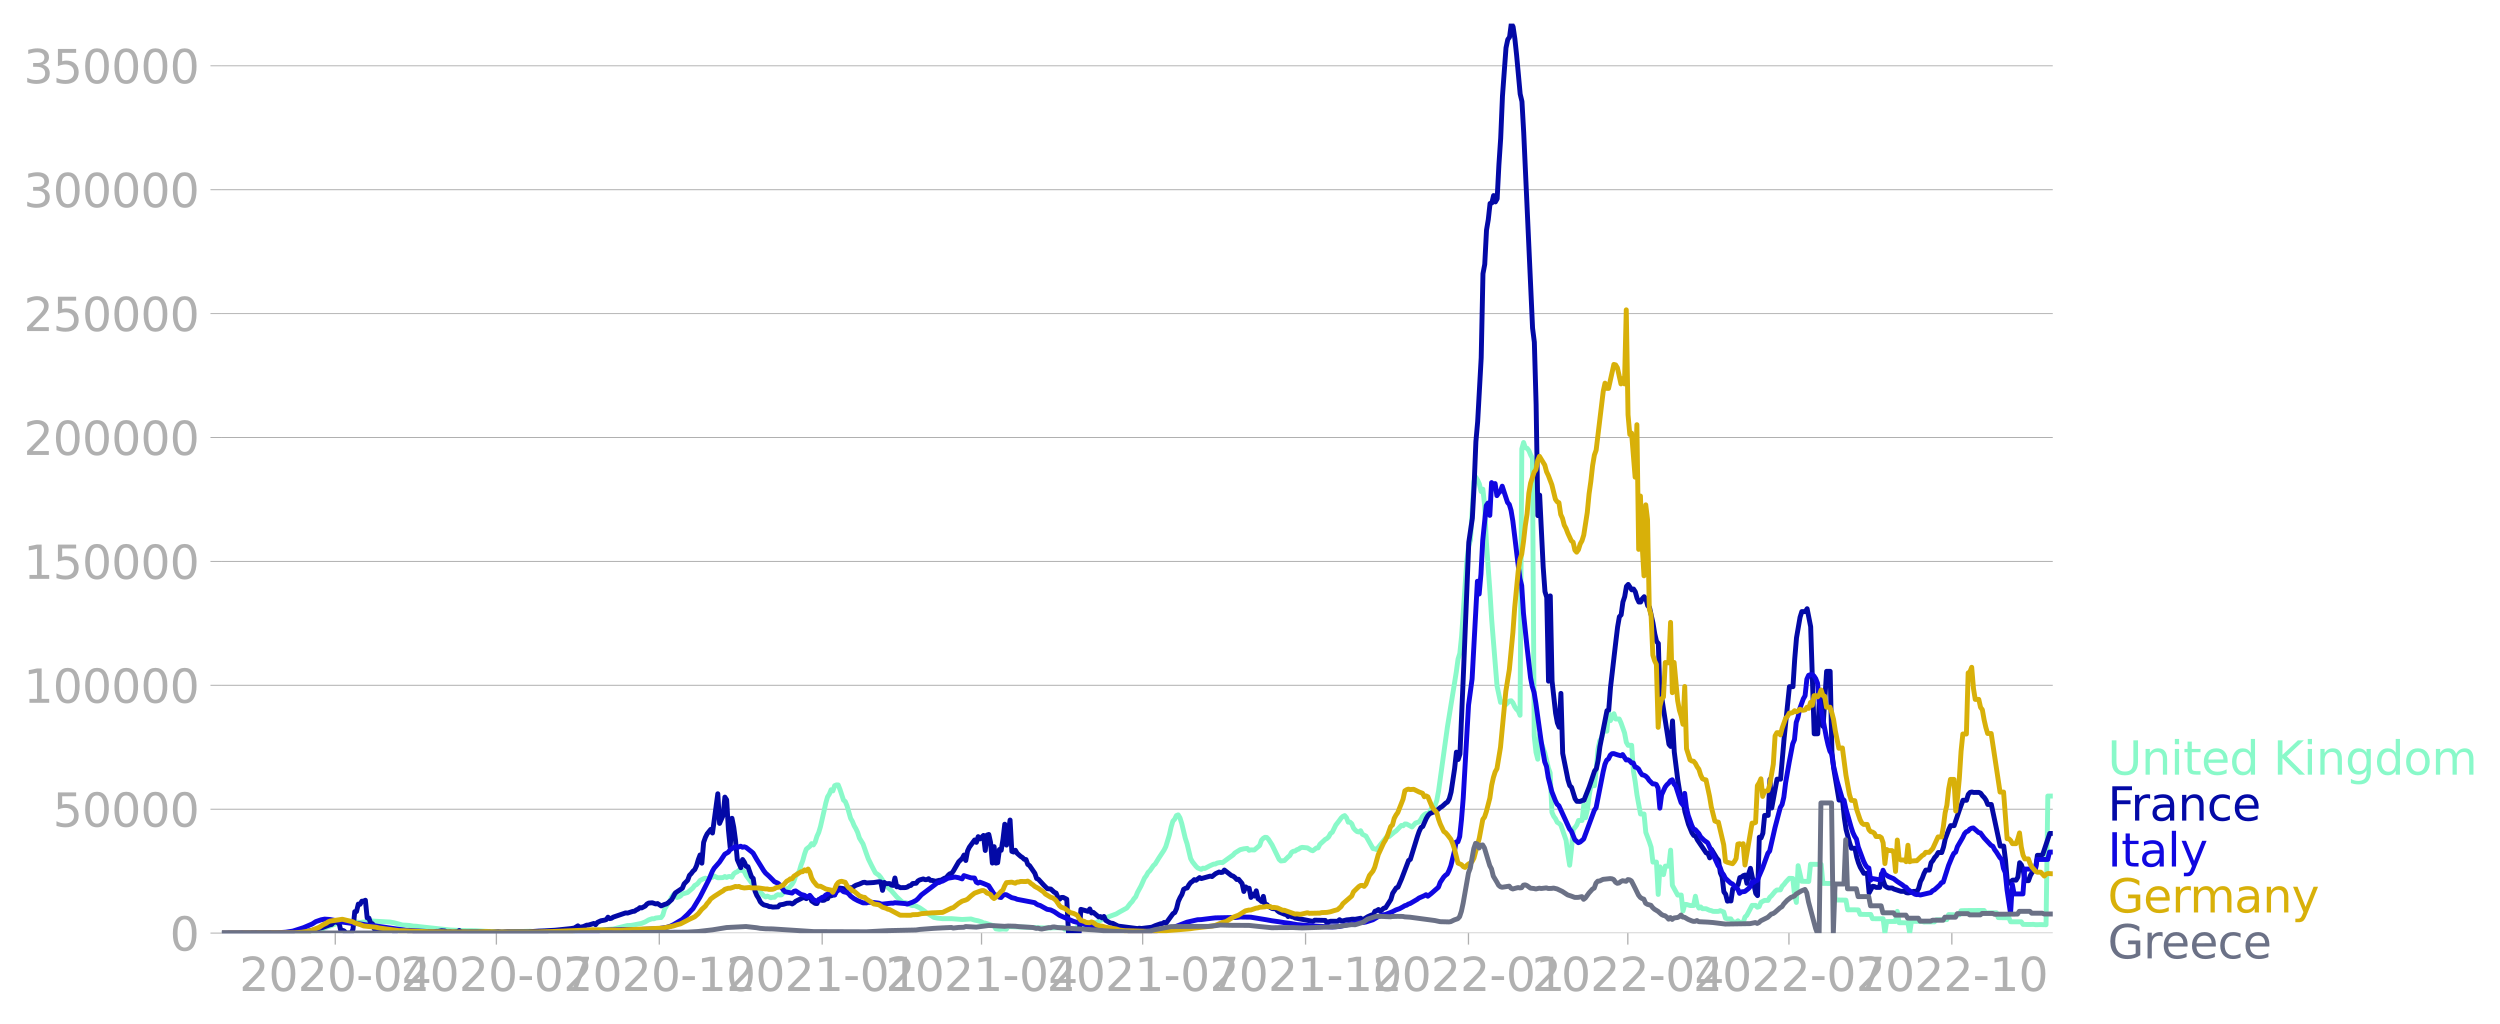 <svg xmlns="http://www.w3.org/2000/svg" xmlns:xlink="http://www.w3.org/1999/xlink" width="1015.94" height="416.199" viewBox="0 0 761.955 312.149"><defs><style>*{stroke-linejoin:round;stroke-linecap:butt}</style></defs><g id="figure_1"><path id="patch_1" d="M0 312.15h761.955V0H0v312.15z" style="fill:none"/><g id="axes_1"><path id="patch_2" d="M67.645 284.4h558V7.2h-558v277.2z" style="fill:none"/><g id="matplotlib.axis_1"><g id="xtick_1"><g id="line2d_1"><defs><path id="mc381e4df26" d="M0 0v3.5" style="stroke:#b0b0b0;stroke-width:.4"/></defs><use xlink:href="#mc381e4df26" x="102.183" y="284.4" style="fill:#b0b0b0;stroke:#b0b0b0;stroke-width:.4"/></g><g id="text_1" style="fill:#b0b0b0" transform="matrix(.14 0 0 -.14 72.935 302.038)"><defs><path id="DejaVuSans-32" d="M1228 531h2203V0H469v531q359 372 979 998 621 627 780 809 303 340 423 576 121 236 121 464 0 372-261 606-261 235-680 235-297 0-627-103-329-103-704-313v638q381 153 712 231 332 78 607 78 725 0 1156-363 431-362 431-968 0-288-108-546-107-257-392-607-78-91-497-524-418-433-1181-1211z" transform="scale(.016)"/><path id="DejaVuSans-30" d="M2034 4250q-487 0-733-480-245-479-245-1442 0-959 245-1439 246-480 733-480 491 0 736 480 246 480 246 1439 0 963-246 1442-245 480-736 480zm0 500q785 0 1199-621 414-620 414-1801 0-1178-414-1799Q2819-91 2034-91q-784 0-1198 620-414 621-414 1799 0 1181 414 1801 414 621 1198 621z" transform="scale(.016)"/><path id="DejaVuSans-2d" d="M313 2009h1684v-512H313v512z" transform="scale(.016)"/><path id="DejaVuSans-34" d="M2419 4116 825 1625h1594v2491zm-166 550h794V1625h666v-525h-666V0h-628v1100H313v609l1940 2957z" transform="scale(.016)"/></defs><use xlink:href="#DejaVuSans-32"/><use xlink:href="#DejaVuSans-30" x="63.623"/><use xlink:href="#DejaVuSans-32" x="127.246"/><use xlink:href="#DejaVuSans-30" x="190.869"/><use xlink:href="#DejaVuSans-2d" x="254.492"/><use xlink:href="#DejaVuSans-30" x="290.576"/><use xlink:href="#DejaVuSans-34" x="354.199"/></g></g><g id="xtick_2"><use xlink:href="#mc381e4df26" id="line2d_2" x="151.291" y="284.4" style="fill:#b0b0b0;stroke:#b0b0b0;stroke-width:.4"/><g id="text_2" style="fill:#b0b0b0" transform="matrix(.14 0 0 -.14 122.043 302.038)"><defs><path id="DejaVuSans-37" d="M525 4666h3000v-269L1831 0h-659l1594 4134H525v532z" transform="scale(.016)"/></defs><use xlink:href="#DejaVuSans-32"/><use xlink:href="#DejaVuSans-30" x="63.623"/><use xlink:href="#DejaVuSans-32" x="127.246"/><use xlink:href="#DejaVuSans-30" x="190.869"/><use xlink:href="#DejaVuSans-2d" x="254.492"/><use xlink:href="#DejaVuSans-30" x="290.576"/><use xlink:href="#DejaVuSans-37" x="354.199"/></g></g><g id="xtick_3"><use xlink:href="#mc381e4df26" id="line2d_3" x="200.939" y="284.4" style="fill:#b0b0b0;stroke:#b0b0b0;stroke-width:.4"/><g id="text_3" style="fill:#b0b0b0" transform="matrix(.14 0 0 -.14 171.691 302.038)"><defs><path id="DejaVuSans-31" d="M794 531h1031v3560L703 3866v575l1116 225h631V531h1031V0H794v531z" transform="scale(.016)"/></defs><use xlink:href="#DejaVuSans-32"/><use xlink:href="#DejaVuSans-30" x="63.623"/><use xlink:href="#DejaVuSans-32" x="127.246"/><use xlink:href="#DejaVuSans-30" x="190.869"/><use xlink:href="#DejaVuSans-2d" x="254.492"/><use xlink:href="#DejaVuSans-31" x="290.576"/><use xlink:href="#DejaVuSans-30" x="354.199"/></g></g><g id="xtick_4"><use xlink:href="#mc381e4df26" id="line2d_4" x="250.587" y="284.4" style="fill:#b0b0b0;stroke:#b0b0b0;stroke-width:.4"/><g id="text_4" style="fill:#b0b0b0" transform="matrix(.14 0 0 -.14 221.339 302.038)"><use xlink:href="#DejaVuSans-32"/><use xlink:href="#DejaVuSans-30" x="63.623"/><use xlink:href="#DejaVuSans-32" x="127.246"/><use xlink:href="#DejaVuSans-31" x="190.869"/><use xlink:href="#DejaVuSans-2d" x="254.492"/><use xlink:href="#DejaVuSans-30" x="290.576"/><use xlink:href="#DejaVuSans-31" x="354.199"/></g></g><g id="xtick_5"><use xlink:href="#mc381e4df26" id="line2d_5" x="299.156" y="284.4" style="fill:#b0b0b0;stroke:#b0b0b0;stroke-width:.4"/><g id="text_5" style="fill:#b0b0b0" transform="matrix(.14 0 0 -.14 269.908 302.038)"><use xlink:href="#DejaVuSans-32"/><use xlink:href="#DejaVuSans-30" x="63.623"/><use xlink:href="#DejaVuSans-32" x="127.246"/><use xlink:href="#DejaVuSans-31" x="190.869"/><use xlink:href="#DejaVuSans-2d" x="254.492"/><use xlink:href="#DejaVuSans-30" x="290.576"/><use xlink:href="#DejaVuSans-34" x="354.199"/></g></g><g id="xtick_6"><use xlink:href="#mc381e4df26" id="line2d_6" x="348.264" y="284.4" style="fill:#b0b0b0;stroke:#b0b0b0;stroke-width:.4"/><g id="text_6" style="fill:#b0b0b0" transform="matrix(.14 0 0 -.14 319.016 302.038)"><use xlink:href="#DejaVuSans-32"/><use xlink:href="#DejaVuSans-30" x="63.623"/><use xlink:href="#DejaVuSans-32" x="127.246"/><use xlink:href="#DejaVuSans-31" x="190.869"/><use xlink:href="#DejaVuSans-2d" x="254.492"/><use xlink:href="#DejaVuSans-30" x="290.576"/><use xlink:href="#DejaVuSans-37" x="354.199"/></g></g><g id="xtick_7"><use xlink:href="#mc381e4df26" id="line2d_7" x="397.912" y="284.4" style="fill:#b0b0b0;stroke:#b0b0b0;stroke-width:.4"/><g id="text_7" style="fill:#b0b0b0" transform="matrix(.14 0 0 -.14 368.664 302.038)"><use xlink:href="#DejaVuSans-32"/><use xlink:href="#DejaVuSans-30" x="63.623"/><use xlink:href="#DejaVuSans-32" x="127.246"/><use xlink:href="#DejaVuSans-31" x="190.869"/><use xlink:href="#DejaVuSans-2d" x="254.492"/><use xlink:href="#DejaVuSans-31" x="290.576"/><use xlink:href="#DejaVuSans-30" x="354.199"/></g></g><g id="xtick_8"><use xlink:href="#mc381e4df26" id="line2d_8" x="447.56" y="284.4" style="fill:#b0b0b0;stroke:#b0b0b0;stroke-width:.4"/><g id="text_8" style="fill:#b0b0b0" transform="matrix(.14 0 0 -.14 418.312 302.038)"><use xlink:href="#DejaVuSans-32"/><use xlink:href="#DejaVuSans-30" x="63.623"/><use xlink:href="#DejaVuSans-32" x="127.246"/><use xlink:href="#DejaVuSans-32" x="190.869"/><use xlink:href="#DejaVuSans-2d" x="254.492"/><use xlink:href="#DejaVuSans-30" x="290.576"/><use xlink:href="#DejaVuSans-31" x="354.199"/></g></g><g id="xtick_9"><use xlink:href="#mc381e4df26" id="line2d_9" x="496.129" y="284.4" style="fill:#b0b0b0;stroke:#b0b0b0;stroke-width:.4"/><g id="text_9" style="fill:#b0b0b0" transform="matrix(.14 0 0 -.14 466.88 302.038)"><use xlink:href="#DejaVuSans-32"/><use xlink:href="#DejaVuSans-30" x="63.623"/><use xlink:href="#DejaVuSans-32" x="127.246"/><use xlink:href="#DejaVuSans-32" x="190.869"/><use xlink:href="#DejaVuSans-2d" x="254.492"/><use xlink:href="#DejaVuSans-30" x="290.576"/><use xlink:href="#DejaVuSans-34" x="354.199"/></g></g><g id="xtick_10"><use xlink:href="#mc381e4df26" id="line2d_10" x="545.237" y="284.4" style="fill:#b0b0b0;stroke:#b0b0b0;stroke-width:.4"/><g id="text_10" style="fill:#b0b0b0" transform="matrix(.14 0 0 -.14 515.989 302.038)"><use xlink:href="#DejaVuSans-32"/><use xlink:href="#DejaVuSans-30" x="63.623"/><use xlink:href="#DejaVuSans-32" x="127.246"/><use xlink:href="#DejaVuSans-32" x="190.869"/><use xlink:href="#DejaVuSans-2d" x="254.492"/><use xlink:href="#DejaVuSans-30" x="290.576"/><use xlink:href="#DejaVuSans-37" x="354.199"/></g></g><g id="xtick_11"><use xlink:href="#mc381e4df26" id="line2d_11" x="594.885" y="284.4" style="fill:#b0b0b0;stroke:#b0b0b0;stroke-width:.4"/><g id="text_11" style="fill:#b0b0b0" transform="matrix(.14 0 0 -.14 565.637 302.038)"><use xlink:href="#DejaVuSans-32"/><use xlink:href="#DejaVuSans-30" x="63.623"/><use xlink:href="#DejaVuSans-32" x="127.246"/><use xlink:href="#DejaVuSans-32" x="190.869"/><use xlink:href="#DejaVuSans-2d" x="254.492"/><use xlink:href="#DejaVuSans-31" x="290.576"/><use xlink:href="#DejaVuSans-30" x="354.199"/></g></g></g><g id="matplotlib.axis_2"><g id="ytick_1"><path id="line2d_12" d="M67.645 284.4h558" clip-path="url(#p11fbc829ec)" style="fill:none;stroke:#b0b0b0;stroke-width:.3;stroke-linecap:square"/><g id="line2d_13"><defs><path id="maa62ca7467" d="M0 0h-3.5" style="stroke:#b0b0b0;stroke-width:.3"/></defs><use xlink:href="#maa62ca7467" x="67.645" y="284.4" style="fill:#b0b0b0;stroke:#b0b0b0;stroke-width:.3"/></g><use xlink:href="#DejaVuSans-30" id="text_12" style="fill:#b0b0b0" transform="matrix(.14 0 0 -.14 51.737 289.719)"/></g><g id="ytick_2"><path id="line2d_14" d="M67.645 246.636h558" clip-path="url(#p11fbc829ec)" style="fill:none;stroke:#b0b0b0;stroke-width:.3;stroke-linecap:square"/><use xlink:href="#maa62ca7467" id="line2d_15" x="67.645" y="246.636" style="fill:#b0b0b0;stroke:#b0b0b0;stroke-width:.3"/><g id="text_13" style="fill:#b0b0b0" transform="matrix(.14 0 0 -.14 16.108 251.955)"><defs><path id="DejaVuSans-35" d="M691 4666h2478v-532H1269V2991q137 47 274 70 138 23 276 23 781 0 1237-428 457-428 457-1159 0-753-469-1171Q2575-91 1722-91q-294 0-599 50Q819 9 494 109v635q281-153 581-228t634-75q541 0 856 284 316 284 316 772 0 487-316 771-315 285-856 285-253 0-505-56-251-56-513-175v2344z" transform="scale(.016)"/></defs><use xlink:href="#DejaVuSans-35"/><use xlink:href="#DejaVuSans-30" x="63.623"/><use xlink:href="#DejaVuSans-30" x="127.246"/><use xlink:href="#DejaVuSans-30" x="190.869"/><use xlink:href="#DejaVuSans-30" x="254.492"/></g></g><g id="ytick_3"><path id="line2d_16" d="M67.645 208.872h558" clip-path="url(#p11fbc829ec)" style="fill:none;stroke:#b0b0b0;stroke-width:.3;stroke-linecap:square"/><use xlink:href="#maa62ca7467" id="line2d_17" x="67.645" y="208.872" style="fill:#b0b0b0;stroke:#b0b0b0;stroke-width:.3"/><g id="text_14" style="fill:#b0b0b0" transform="matrix(.14 0 0 -.14 7.2 214.191)"><use xlink:href="#DejaVuSans-31"/><use xlink:href="#DejaVuSans-30" x="63.623"/><use xlink:href="#DejaVuSans-30" x="127.246"/><use xlink:href="#DejaVuSans-30" x="190.869"/><use xlink:href="#DejaVuSans-30" x="254.492"/><use xlink:href="#DejaVuSans-30" x="318.115"/></g></g><g id="ytick_4"><path id="line2d_18" d="M67.645 171.108h558" clip-path="url(#p11fbc829ec)" style="fill:none;stroke:#b0b0b0;stroke-width:.3;stroke-linecap:square"/><use xlink:href="#maa62ca7467" id="line2d_19" x="67.645" y="171.108" style="fill:#b0b0b0;stroke:#b0b0b0;stroke-width:.3"/><g id="text_15" style="fill:#b0b0b0" transform="matrix(.14 0 0 -.14 7.2 176.427)"><use xlink:href="#DejaVuSans-31"/><use xlink:href="#DejaVuSans-35" x="63.623"/><use xlink:href="#DejaVuSans-30" x="127.246"/><use xlink:href="#DejaVuSans-30" x="190.869"/><use xlink:href="#DejaVuSans-30" x="254.492"/><use xlink:href="#DejaVuSans-30" x="318.115"/></g></g><g id="ytick_5"><path id="line2d_20" d="M67.645 133.344h558" clip-path="url(#p11fbc829ec)" style="fill:none;stroke:#b0b0b0;stroke-width:.3;stroke-linecap:square"/><use xlink:href="#maa62ca7467" id="line2d_21" x="67.645" y="133.344" style="fill:#b0b0b0;stroke:#b0b0b0;stroke-width:.3"/><g id="text_16" style="fill:#b0b0b0" transform="matrix(.14 0 0 -.14 7.2 138.663)"><use xlink:href="#DejaVuSans-32"/><use xlink:href="#DejaVuSans-30" x="63.623"/><use xlink:href="#DejaVuSans-30" x="127.246"/><use xlink:href="#DejaVuSans-30" x="190.869"/><use xlink:href="#DejaVuSans-30" x="254.492"/><use xlink:href="#DejaVuSans-30" x="318.115"/></g></g><g id="ytick_6"><path id="line2d_22" d="M67.645 95.58h558" clip-path="url(#p11fbc829ec)" style="fill:none;stroke:#b0b0b0;stroke-width:.3;stroke-linecap:square"/><use xlink:href="#maa62ca7467" id="line2d_23" x="67.645" y="95.581" style="fill:#b0b0b0;stroke:#b0b0b0;stroke-width:.3"/><g id="text_17" style="fill:#b0b0b0" transform="matrix(.14 0 0 -.14 7.2 100.9)"><use xlink:href="#DejaVuSans-32"/><use xlink:href="#DejaVuSans-35" x="63.623"/><use xlink:href="#DejaVuSans-30" x="127.246"/><use xlink:href="#DejaVuSans-30" x="190.869"/><use xlink:href="#DejaVuSans-30" x="254.492"/><use xlink:href="#DejaVuSans-30" x="318.115"/></g></g><g id="ytick_7"><path id="line2d_24" d="M67.645 57.817h558" clip-path="url(#p11fbc829ec)" style="fill:none;stroke:#b0b0b0;stroke-width:.3;stroke-linecap:square"/><use xlink:href="#maa62ca7467" id="line2d_25" x="67.645" y="57.817" style="fill:#b0b0b0;stroke:#b0b0b0;stroke-width:.3"/><g id="text_18" style="fill:#b0b0b0" transform="matrix(.14 0 0 -.14 7.2 63.136)"><defs><path id="DejaVuSans-33" d="M2597 2516q453-97 707-404 255-306 255-756 0-690-475-1069Q2609-91 1734-91q-293 0-604 58T488 141v609q262-153 574-231 313-78 654-78 593 0 904 234t311 681q0 413-289 645-289 233-804 233h-544v519h569q465 0 712 186t247 536q0 359-255 551-254 193-729 193-260 0-557-57-297-56-653-174v562q360 100 674 150t592 50q719 0 1137-327 419-326 419-882 0-388-222-655t-631-370z" transform="scale(.016)"/></defs><use xlink:href="#DejaVuSans-33"/><use xlink:href="#DejaVuSans-30" x="63.623"/><use xlink:href="#DejaVuSans-30" x="127.246"/><use xlink:href="#DejaVuSans-30" x="190.869"/><use xlink:href="#DejaVuSans-30" x="254.492"/><use xlink:href="#DejaVuSans-30" x="318.115"/></g></g><g id="ytick_8"><path id="line2d_26" d="M67.645 20.053h558" clip-path="url(#p11fbc829ec)" style="fill:none;stroke:#b0b0b0;stroke-width:.3;stroke-linecap:square"/><use xlink:href="#maa62ca7467" id="line2d_27" x="67.645" y="20.053" style="fill:#b0b0b0;stroke:#b0b0b0;stroke-width:.3"/><g id="text_19" style="fill:#b0b0b0" transform="matrix(.14 0 0 -.14 7.2 25.372)"><use xlink:href="#DejaVuSans-33"/><use xlink:href="#DejaVuSans-35" x="63.623"/><use xlink:href="#DejaVuSans-30" x="127.246"/><use xlink:href="#DejaVuSans-30" x="190.869"/><use xlink:href="#DejaVuSans-30" x="254.492"/><use xlink:href="#DejaVuSans-30" x="318.115"/></g></g></g><path id="line2d_28" d="m67.645 284.4 22.665-.075 4.857-.436 1.62-.28 4.856-1.76 1.619-.626 2.159-.428 1.079-.019 3.238.378 2.158-.27 1.62-.16 5.396.3 1.08.197 1.618.415 1.08.298 1.079.048 1.08.09 1.078.181 1.08.063 1.079.145 9.174.99 4.317.182 3.238.032 6.476.361 1.08.09 2.698-.065 1.079-.07 5.396-.148 1.08.083 15.65-.323 1.619.02 7.015-.465 4.317-1.06 1.08-.033 1.079-.195 2.158-.434 1.08-.432 1.08-.624 1.078-.37.54.036.54-.24 1.079-.132.54-.012.54-.737.539-1.863 1.08-1.72.539-.761.54-1.146.54-.745.539-.248.54 1.088.54-.15.539-.29.54-.603 1.618-.456 1.62-1.41.539-.748.54-.244.54-.528.539-.74 1.08-.528.539-.165.54.214.54-.197.539-.416.54.12.54-.373 1.079.517 1.618-.052.54-.332.54.289.54-.26.54-.041.539.237.54-1.009.539-.432.54-.205.54-.474 1.079.038.54.363.539 1.142 1.619 2.194.54.638.54.944.539.15 2.158 2.304.54.334.54-.233 1.08.504.539-.172.54.032.539-.555.54-.258.54.115.539-.045 1.619-1.883.54-.128 1.079-1.272.54-.932.54-1.556 1.078-1.357.54-1.896.54-1.41.54-1.987.54-1.521 1.078-.852.54-.823.54.396.54-.863.539-1.756.54-1.174.54-1.815 1.079-4.71.54-2.447.539-1.886.54-.842.54-1.329.539.347.54-1.588.54-.237.539.01.54 1.362 1.079 3.273.54.43.54 1.329 1.078 3.775.54.937.54 1.318.54.936.539 1.167.54 1.679 1.079 1.766 1.08 3.089.539 1.47 1.08 2.194 1.079 2.072 1.079.737.54.66 1.618 2.487 1.08 1.06.54.482 1.618 1.872 1.62 1.54.539.194.54.035.54.156 1.079.647.54.125.539-.094 1.619.755 1.619 1.11.54.56.54.23 1.618 1.02 1.08.23 1.618.171 2.699-.01 3.237.256 2.699-.16 1.079.34 1.08.212 1.079.348.54.303.539.053 2.698.854.54.886 1.08.15 1.078-.104 1.08.068.54-.82 2.158.096 4.857.198 4.317.163 5.397-.121.54.524 1.618-.043 1.62-.109.539-.516 4.317-.806 1.619-.682 1.619-.786 1.08-.552 3.237-1.184 1.08-.636 2.158-1.189 1.08-1.408.539-.544.54-.852.54-.602.539-1.316 1.08-1.991 1.079-2.422.54-.708.539-1.005.54-.483 1.079-1.584.54-.482 1.079-1.762 1.619-2.467.54-1.086 1.079-3.535.54-2.415.539-1.806.54-.595.54-1.103.539-.212.54.923.54 1.713 1.079 4.508.54 1.653 1.079 4.498.54.984 1.079 1.376.54.524 1.078.433.54-.368.54.093 1.619-.848 1.079-.476.54-.028.54-.306 1.079-.193.54.081 1.618-1.187 1.62-1.167.539-.6 1.619-1.004 1.08-.26 1.078-.13.54.59.54-.14 1.079.019 1.619-1.366.54-1.57.54-.591.539-.327.54.046.54.576 1.079 1.698 2.158 4.418.54.481 1.08-.13 1.078-1.077.54-.421.54-.998.54-.34.539-.054.54-.408.54-.18.539-.391.54-.155 1.079.11.54.051 1.079.699.54.173 1.079-.832.54-.045.54-1.077 1.078-.986.54-.503.54-.297.54-.524.539-1.002.54-.369 1.079-2.198 1.08-1.39.539-.752.54-.497.54-.238.539.643.54 1.36.54-.018.539.508.54 1.321.54.62.539.44.54.116.54-.385.539 1.082 1.08.55 2.158 3.813.54.08.539.215 3.238-4.091.54.15 1.619-1.36.54-.364 1.618-1.682.54.1.54-.553.54.03 1.618.887 1.08-1.21 1.079-.331.54-.741.539-.954.54-.535.54-.329.539.325.54-.798.54-1.163.539-.51.54-.31.54-1.53.539-2.918 2.698-19.48 2.698-16.7.54-4 .54-1.706.54-5.263 1.079-15.582.54-7.457.539-4.46.54-1.76 1.079-17.917.54-1.304.54.889.539 1.157.54 2.335.54-.71.539 4.798.54 11.488 1.079 14.975.54 8.595 1.618 20.1 1.08 5.026.54-.179 1.079.846 1.079-1.08.54-.085.54.625.539 1.183.54.772.54.515.539 1.332.54-81.211.54-1.922.539 1.602.54.16.54.725.539 1.318.54.992.539 84.615.54 5.003.54 2.116.539-7.42.54 2.564 1.079 2.93 1.08 4.598.539 1.478.54 12.032.54 1.208.539.727.54 1.1.54.323.539.508 1.619 4.675.54 4.232.539 3.346.54-4.725.54-6.262.539-.505.54-.748.54-1.391h1.079l.54-4.789.539 3.94.54-2.519.54-4.192.539-3.038h1.08l.539-4.83.54-6.208.54-2.728.539-.697.54-2.162h1.079l.54-5.907.539 2.7 1.08-2.107.539 1.604h1.08l.539 1.189 1.08 3.057.539 2.864.54.911h1.079l.54 7.768.54 3.282.539 4.037 1.08 5.845h1.078l.54 5.617 1.08 2.862.539 1.65.54 4.53h1.079l.54 9.856.54-8.399 1.079 2.358.54-2.582h1.079l.54-4.872.539 10.735 1.619 2.953 1.08-.006.539 4.86.54-2.009.54.014 1.078.325 1.08.002.54-2.821.539 2.67.54.923.54-.341.539.538h1.08l1.079.487.54.105.539.222 1.619.004.54-.227 1.079.423.54 1.899.54.177 1.078.003.54.876 1.08.17.539-.453.54.527 1.079.002.54-1.693.54-.478 1.079-2.027.54-1.034h1.078l.54.578.54-.193.54-1.315 1.079-.58h1.08l.539-.956.54-.475 1.079-1.32.54-.426 1.079-.04.54-1.104.539-.537.54-.723 1.079-1.15 1.08.04.539 5.107.54 2.201.54-11.198 1.078 4.74 2.159.068.54-5.236 3.238.03.54 5.787 3.237.05.54 4.998 3.238.064.54 2.959 1.618-.027 1.62.04.539 1.346 2.159.05 1.079-.016.54 1.3 3.237.013.54 4.303.54-3.46 2.698-.012.54-3.08.54 3.46 2.698.03.54 3.077.539-3.532 3.238.018.54.187 1.618-.022 1.62-.019.539-.619 3.238-.067.54-1.527 2.698.1.54-.026.54-1.243 1.078-.052 5.937-.045.54.736 3.237-.032.54 1.485 1.619.038 1.619.012.54 1.222 3.237-.006.54.798 1.619.033 1.619-.03.54.087 1.618-.026 1.62.04.539-39.218 1.619.005h0" clip-path="url(#p11fbc829ec)" style="fill:none;stroke:#89f9c9;stroke-width:1.5;stroke-linecap:square"/><path id="line2d_29" d="m67.645 284.4 21.586-.107 2.698-.224 2.159-.309 2.159-.435 1.079-.375 1.08-.299 2.158-.79.54-.107.54-.581.539-.203.54.196.539-.155.54 2.344 1.079.372.54.673h1.619l.54-1.151.539-5.384.54-.052.54-2.259.539.07.54-.949.54-.035.539-.255.54 5.358.54.075.539 1.595.54.152.54 1.541.539-.1.54.23.539.05 1.08-.184.539.351.54-.316.54.247 1.079.125 1.079.554.54-.603 1.618.08 1.62.077.54.39 7.554.19.54-.332.54.017 1.079-.207 1.08.089.539.367 1.08-.109.539.132 1.619-.127.54-.415.539.43 2.698-.017 3.238-.017 2.698.023.54.081 2.159-.135 1.079.088 1.619-.087 2.698.02h1.08l2.698-.005 3.238-.223 1.619-.06 1.619-.098 1.619-.092 4.856-.505 1.08-.172 1.079-.664.54.445 1.079-.204 1.08-.45.539-.029 1.619-.489.54.378.54-.693 1.078-.503 1.08-.192.54-.163.54-.734.539.443.54-.133.54-.339 3.777-1.293.54.073 1.079-.34.54-.18.539-.05.54-.4.54-.24.539-.453.54.085 1.079-.564.54-.612.54-.31 1.078-.081 1.08.358.54-.122 1.079.706 1.079-.449.54-.144.54-.357 1.079-.967 1.079-2.024 2.158-1.445.54-1.333 1.08-1.086.54-1.494.539-.547.54-.729.539-.48.54-1.192.54-1.858.539-1.416.54 2.506.54-6.336.539-1.52.54-1.094 1.079-1.343.54 1.097 1.619-11.954.54 9.028 1.078-2.445.54-5.562.54.821.54 9.136.54 5.393.539-8.904.54 2.726.539 3.972.54 5.902 1.079 2.454.54-2.48.54.815.539 1.27.54.094 1.079 3.059.54.538.54 3.85.539 1.304.54.84.54 1.132.539.56.54.364 1.079.24.54.273.54.024.539.136 1.619-.075.54-.604 1.079-.166 1.079-.328 1.08-.04.539.25.54-.328.54-.488 2.158-1.075.54-.014.54.295 1.078-.832.54 1.547 1.08.738.539.04.54-1.244 1.079.283.54-.04.54-.392.539-.105.54-1.008.54.144.539-.19.54-.055.54-1.803.539-.373 1.08.145 1.078.182 1.62-.365.54.002.539-.46.54-.305 1.079-.365 1.079-.484.54-.054.54.203 2.158-.124 1.619-.236.54.059.54 2.567.539-2.414.54.373 1.079-.036.54.466.539.107.54-2.272.54 2.687.539-.07.54.328 1.619-.029.54-.155.539-.37.54-.122.54-.58 1.079-.091.54-.7.539-.312 1.08-.305.539.225.54-.008.54-.289.539.509.54.014 1.079.262 1.079-.292.54-.033 1.079-.61.54-.17.54-.687.539-.498.54-.1.54-.739 1.618-2.792 1.08-1.057.54-1.007.539 1.654.54-2.9.54-1.142 1.618-2.213.54.724.54-1.73.539.685 1.08-1.06.539 4.582.54-4.695.54-.182.539 2.446.54 6.271.54-5.001.539 5.019.54-.134.54-4.02.539.241.54-3.353.54-4.594.539 6.365 1.08-7.634.539 9.551.54.199.539-.534.54.926 1.079.945.54.348.54.526.539.081.54 1.484.54.365 1.618 2.359.54 1.573.54.237 1.618 1.76 1.08 1.085 1.08.136 1.078.981.54.243.54 1.306.54.55.539-.53.54-.005 1.079.54.54 10.342h3.237l.54-7.246 2.159.602.54-.723.54 1.22.539-.176 1.619 1.368.54-.087.539.413.54-.455.54 1.196 1.079.621.54.238.539.052 1.619.832 5.936.762.54-.128.54.103 3.237-.397 1.08-.484 1.618-.571.54-.05.54-.364.54.284 2.158-2.967.54-.315.54-1.215.539-2.171.54-1.192.54-.914.539-1.59.54-.292.54-.132.539-.961.54-.686.54-.359.539-.529.54.203 1.079-.825.54.305 2.698-.755.54.148 1.079-.879 1.079-.511.54.154.54-.087.539-.667 2.159 1.685.54.185.539.428.54.592.54-.085 1.078 1.298.54 2.426.54-1.394.54.396.54.025.539 2.793.54-1.017.539.597.54-1.594.54 2.406.539.347.54.5.54-1.565.539 2.934.54-.428.54.562 1.079.65 1.079.088.54.598.54.403 1.618.655.54.084.54.613.54-.728.539.764.54.116.539.281 5.397 1.038.54-.376 3.237.08.54.876.54-.48.539-.15 2.159.016.54-.483.539.364.54-.029 1.079-.28 1.08-.101.539-.108 1.08.016 1.618-.311.54.503 1.619-.983 1.079-.483.54-.038.54-1.129.539-.176.54-.35.54.56 1.079-.967.54-.115 1.618-2.534.54-1.876 1.08-1.648.539-.22 1.08-2.47 2.158-5.667.54-.347 2.158-7.001.54-1.551.54-1.14.539-.333 1.08-2.451.539-.911.54-.571 1.079-.448.54-.05 1.618-1.375.54-.322 1.08-.997.54-.327.539-1.022.54-2.006 1.079-7.198.54-4.971.539 2.241.54-1.656 1.079-24.905 1.619-39.651 1.08-7.31.539-9.944.54-13.39.54-6.08 1.078-19.485.54-25.643.54-2.854.54-10.45.54-3.19.539-4.909.54-.16.539-2.259.54 1.939.54-.941.539-10.407.54-8.058.54-12.832 1.079-14.72.54-2.537.539-.736.54-4.109.54.954.539 3.638.54 5.088 1.079 11.772.54 2.269.54 9.56 2.697 59.522.54 4.273.54 18.994.54 33.88.539-6.25 1.08 21.981.539 7.431.54 1.752.54 25.542.539-25.989.54 25.973 1.079 9.765.54 2.972.54 1.309.539-10.31.54 18.274 1.618 8.082.54 1.77.54.51 1.079 3.485.54.778 1.079.035.54-.294.54-.06 1.618-4.106 1.62-4.809.539-.68.54-2.555.54-4.169 2.158-10.99.54-.206.539-6.884 1.619-13.946.54-4.468.54-3.118.539-.569.54-3.936.54-1.615.539-3.147.54-.587 1.079 1.652.54-.25.54.855.539 1.955.54 1.15.54.005.539-1.043.54-.581.54.71.539 2.049.54.482 1.079 4.864.54 3.258.539 2.267.54.618.54 17.832.539-1.001 2.159 13.933.54.62.539-7.769.54 9.494 1.079 8.58.54 3.354.54 2.399.539.572.54 3.278 1.079 3.818 1.079 2.618.54.799.54.15.539 1.15 2.698 4.003.54.152.54 1.374.54-2.578 1.618 2.667.54.634.54 3.84.54 1.235.539 4.569.54.713.54 2.107.539-.116.54.057.539-3.703 1.08-.78.539-.447.54-2.19.54-.172.539-.443.54-.167.54 2.536.539-2.987.54-1.594 1.618 7.644.54.668.54-17.797.54.203.54-1.395.539-5.452 1.08-.01.539-11 .54 8.75 1.618-8.79h1.08l1.079-12.433 1.619-15.753h1.08l.539-8.47.54-6.431 1.079-6.244.54-1.74h1.079l.54-.873 1.079 5.496 1.079 32.617h1.08l.539-11.476.54 5.158.54 4.055 1.079-16.772h1.079l.54 24.588.54 4.993 1.618 9.661h1.08l.54 5.38.539 3.615 1.079 4.06.54 1.62h1.079l.54 2.675.54 1.8.539 1.314 1.08 1.853h1.079l.54 5.942 1.079-1.987.54.078.539.268h1.08l.539-4.158.54 2.13.54 1.566.539.4.54.233h1.079l.54.322 2.158.704h1.08l.539.41.54.08 1.079-.193.54-.29h1.079l.54-.927.54-2.052.539-1.02.54-1.448.54-1.035h1.078l.54-2.264.54-.636.54-.937.539-.559.54-.953h1.079l.54-1.658.54-2.522 1.079-2.86.54-1.158h1.078l1.62-4.814 1.079-2.92h1.08l.539-1.784.54-.604.539-.136.54.139 1.619-.02.54.268.539.768.54.527.54.802.539 1.323h1.08l2.158 10.161.54 2.514h1.079l.54 4.227.54 6.436.539.656 1.079-.93h1.08l.539-.94.54-4.374.54.679.539 1.617.54 3.176h1.079l.54-1.518.54-.97 1.078-1.221.54-4.012h1.08l.54-.25 2.158-6.426h1.079" clip-path="url(#p11fbc829ec)" style="fill:none;stroke:#0309a6;stroke-width:1.5;stroke-linecap:square"/><path id="line2d_30" d="m67.645 284.4 16.73-.094 2.697-.19 2.16-.329 3.237-1.035 2.698-1.149 1.08-.701 1.619-.566 1.079-.204 1.619.108 2.158.421 1.62.366 1.079.158 1.619.22 2.158.092 1.08.172 1.079.179 1.619.236.54-.076 1.618.296 8.635 1.246 1.08.025 5.396.332 12.951.284 2.159.034 3.238-.035 9.174.058 11.872-.056 9.174-.251 6.476-.51 2.698-.064 2.159-.062 3.238.033 4.857-.183 2.698-.167 2.159-.338 1.079-.309 1.08-.516 2.697-1.618 1.62-1.53 1.079-1.183.54-.537 2.158-3.56 2.698-5.275 1.08-2.595.54-.932 1.618-1.84 1.62-2.422 1.078-.618.54-.74 1.08-.634.539-.335.54.276 1.079-.372.54.313.54-.142.539.194 1.619 1.272.54.478 1.079 1.876 1.08 1.734 1.078 1.742.54.707 1.08.973 1.079 1.08.54.568 1.079.481.54.487 1.079 1.53.54.58 2.158.405.54-.52.54-.133 1.618 1.053 1.08.29.54.394.539.021.54-.392 1.079 1.302 1.079.474.54-.248.54-.587.539-.342.54-.153.54-.573.539-.24 1.08-.893 1.079 1.05.54-.879.539-.472.54-.187.54.122.539.491 1.08.276.539.396.54.656 1.079.804 1.079.582 1.619.69 1.08.02.539-.175 1.08-.025 2.158.276.54.217.54.076 2.697-.299.54.025.54-.16 3.238.277.54.15 1.618-.579 1.08-.561.54-.468 1.078-1.201 3.238-2.443 1.62-1.245.539-.084.54-.287.54-.155 1.618-.861 1.62-.28.539-.083 1.08.197 1.078.365.54-.998 2.159.677 1.079.057.54 1.251.54.29.539-.285 1.08.394 1.079.45.54.24 1.618 2.532 1.62.968.539.097.54-.612.54-.267.539.026 1.619.89 1.079.246.54.25 5.396 1.037.54.433.54.27.54.138 2.158 1.187 1.08.186 1.078.529 1.62 1.103 1.618.719 2.699 1.158 1.618.405 2.16.592 1.618.264 1.08.363 2.158.293 5.936.72 4.857.39 2.698-.023 2.699-.119 3.777-.528 2.698-.882 3.238-1.253 1.62-.379 1.618-.369 1.08-.042 1.618-.21 1.62-.196 1.079-.12 6.476-.134 1.079-.128 3.238.053 2.158.356 2.699.446 1.619.295 2.158.297 1.62.272 1.618.203 2.159.39 2.698.23 3.238.232 4.857.269 2.158-.148 5.936-1.293.54-.03.54.131 1.08-.176 2.158-.684 1.619-.962 1.619-.57.54-.07 2.158-.844 1.08-.555 1.078-.37 1.08-.582.54-.338.54-.143.539-.348.54-.169 2.158-1.265.54-.405 1.619-.711.54-.31.539.463 1.08-.85 2.158-1.897.54-1.466 1.079-1.635.54-.549.54-.378.539-1.091.54-1.418 1.079-4.365.54-2.884.539-.062.54-1.575.54-5.127.539-6.656 1.619-28.328 1.08-7.93 1.618-29.783.54 3.88.54-6.073.54-10.197 1.078-10.687.54-.768.54 3.76.54-9.988.539.496.54-.196.54 3.67.539-.82.54-.514.54-1.542 1.618 4.947.54.617.54 1.818.54 3.24 1.618 13.377.54 4.141.54 2.162.54 8.413 1.078 10.218 1.08 9.46.54 2.716.539 1.73.54 3.33 1.619 11.636 1.079 6.212.54 1.383.54 3.389 1.079 4.31 1.079 2.732.54 1.094.54.463 3.237 7.06.54.669 1.079 2.613 1.08.93.539-.216 1.08-.906 3.237-8.756.54-.76 2.158-10.986.54-2.27.54-1.245.54-.405.539-1.132.54-.454.54-.03 1.079.36 1.079.305.54-.366 1.079 1.644.54-.07.54.346.539.605.54.025.54 1.228.539.164.54.458.54 1.014.539.754.54.118.54.283.539.524.54.788 1.079 1.063.54-.012.539.18.54 1.092.54 6.12.539-4.084 1.08-2.355.539-.701.54-.496.54-.722.539-.287.54 1.296.54.643 1.078 3.384.54 1.646.54.67.54-3.498.54 4.4.539 2.3 1.079 3.05.54 1.119.54.178 1.079 1.205.54.996 1.079 1.056 1.079.77 3.238 7.073.54.405.54 1.531.539.732.54 1.063 1.618 1.486.54.235 1.08 1.225.539.34.54 1.308.54-.452 1.079-.124 1.079-.86.54-.627.54-1.33.539.039.54-.41.54-.22 1.618-3.746 1.62-4.49.539-.673 1.619-7.105 1.619-6.173.54-.876.539-2.254.54-4.38 1.079-6.18 1.08-5.683.539-1.28.54-5.271.54-1.571.539-2.606 1.08-3.013.539-.933.54-5.058.539-1.191.54-.17.54-.026.539.423.54.811.54 1.356.539 5.58 1.08 5.151 1.079 5.758.54 2.397.539 1.847.54.856.54 3.501 1.078 4.652 1.62 5.476.54.496.539 2.54 1.619 5.667.54 1.65.539 1.144.54.814.54 2.376 1.618 4.35.54 1.102.54.777.54.225.539 3.683.54-.492 2.158.378.54-.056.54-2.85.54 1.173 1.078.707 1.08.476.54.223 1.079.846 1.619 1.07.54.48.539.188.54.673 1.079.801 1.08.663.539.14.54-.07.54.183 3.237-.75.54-.565.54-.252 1.618-1.455.54-.724.54-.189 1.619-5.081 1.079-2.6.54-1.091.54-.358.539-1.66 1.619-2.8.54-1.15.54-.597.539-.191.54-.61.539-.272.54-.093 1.619 1.408.54.114 1.079 1.468 2.158 2.319.54.261.54 1.04.54.72 1.078 1.714.54.536.54 2.757.54 1.253.54 5.256 1.078 7.206.54-8.842.54 2.892h2.698l.54-7.574h3.237l.54-2.93h3.238l.54-2.243h1.079" clip-path="url(#p11fbc829ec)" style="fill:none;stroke:#1007e1;stroke-width:1.5;stroke-linecap:square"/><path id="line2d_31" d="m67.645 284.4 22.126-.104 2.158-.169 2.159-.36.54-.082 2.698-1.083 1.08-.722 1.078-.537.54-.387.54-.218 3.777-.564 3.238.786.54.336 1.619.476 1.08.437 3.777.405 1.079.245 5.936.789 1.08.013 6.475.252 1.62.063 14.57.088 2.698-.13 3.778.126 11.872-.02 4.857-.139 10.253-.433 1.62-.1 8.634.102 1.619-.093 2.158-.076 7.016-.332 2.158-.104 3.238-.652 1.08-.362 1.079-.277 1.619-.831 1.08-.563 1.078-.497.54-.265 1.08-.924 1.079-1.345 1.079-.96.54-.796.54-.592.539-.803 1.08-.792 2.158-1.384.54-.304.54-.469 1.078-.335.54.002 1.08-.34.539-.219.54.101.54-.1.539.274 1.08.198 1.618-.146.54.13 2.159.01 2.158.317.54-.005.54.147 1.079-.045.54-.175.539-.341 1.08-.174.539-.383.54-.176 1.079-1.246.54-.262.54-.435.539-.04.54-.747 2.158-1.357.54-.03.54-.55.54.322.539-.568.54.89.54 1.817.539.972 1.079 1.328.54.246.54-.038 1.618.843 1.62.36.539.665.54-.963.54-1.295.539-.715.54-.286.54-.098 1.078.31.54 1.022.54.65.54.33.54.578.539.154 1.079.906.54.486 1.079.42.54.044.54.535 1.618 1.02.54.442 1.619.268 1.08.738 1.078.318.54.278.54.116 3.238 1.729 3.238.012.54-.168 1.618-.046 1.08-.275 1.618-.126 1.62-.12 1.079-.041 2.158-.1 2.699-1.306.54-.132 1.618-1.304 1.08-.68 1.079-.336.54-.256 1.079-.997 1.079-.85 1.619-.59.54-.178.54-.034.539.253.54.537.54.149.539.287.54.796.54.42.539-.386 1.619-1.767.54-.423.54-1.297.539-.973 1.619-.151 1.079.324.54-.344.54-.01.539-.185 1.619.038.54-.147.54.286.539.516.54.347.54.48 1.078.565 1.62 1.125.54.63 1.618.984.54.152.54.338.539.489 1.08 1.612.539.448 1.08.37 1.618 1.247 1.08.28 1.079.543.54.907.54.646 1.078.329.54.309 1.08.09.54-.248.539.18 1.079.793 1.08.245.539.063 1.08.336 3.237.537 1.08.348 1.618.178 9.175.251 5.936-.459 3.777-.312 1.08-.1 1.079-.174 5.396-.612 1.08-.23 2.158-.893 1.08-.256 2.158-1.32 1.08-.417.54-.198 2.158-1.34 1.08-.244h.539l1.619-.57.54-.058.539-.22 1.619-.13.54-.184.54.138.539-.04.54.335.54-.083 1.078.163 1.62.73.54.001 3.237 1.15.54-.048 1.079.13 2.159-.483.54.174 3.237-.065.54-.156 1.619-.06 1.079-.197 1.08-.341 1.079-.296 1.079-.95.54-.87 2.698-2.337.54-1.29 1.618-1.58.54-.334.54-.036.54.303.54-.638 1.078-2.688 1.08-1.35.54-1.188 1.079-3.833 1.619-3.513.54-.873.539-1.102 1.08-3.057.539-.467.54-2.033.54-.996.539-.759 1.619-4.092.54-2.53.54-.345.539-.18.54.138 1.079-.08 1.619.802 1.079.418.54 1.046.54-.26.539.28 1.08 2.576.539 1.016 1.08 1.222.539 1.974.54 1.504 1.079 2.288.54.356.54.61 1.078 1.407.54 1.267.54 1.677 1.079 4.3 1.08.487.539.606.54.233.54-.627.539-.45.54-.261.54-.497.539-1.023 1.619-5.992 1.08-5.776.539-.727.54-1.633 1.079-4.164.54-3.872.539-2.388.54-1.721.54-.96 1.079-6.539 1.619-16.993 1.079-6.71 1.08-11.245.539-7.51 1.08-11.188.539-3.618.54-1.61.54-3.848.539-4.801.54-3.559.54-6.332.539-3.091 1.079-3.362.54-.75.54-2.779.539-1.267 1.619 2.666.54 2.028.54 1.118 1.079 2.86 1.079 4.403.54.77.54.28.539 3.594.54 1.179.54 2.082.539 1.004.54 1.432 1.079 2.335.54.41.539 2.442.54.61.54-.74.539-1.766.54-.969.54-1.734 1.079-6.92.54-5.62.539-3.802.54-4.842.54-3.207.539-1.505 2.158-17.913.54-2.498.54 1.599.54.007 1.618-7.314.54.145.54.886 1.079 4.897.54-1.648.54 1.646.539-22.561.54 31.997.54 5.996.539-.427 1.08 13.428.539-15.994.54 38.004.54-16.264.539 15.212.54 9.106.54-21.627.539 4.504.54 27.12.539 1.985.54 12.203.54 1.693.539 1.112.54 19.201.54-6.466.539-2.261.54-.524.54-10.521 1.079.108.54-12.334.539 21.426.54-9.218 1.079 11.64.54 2.963.54 1.732.539 2.512.54-11.505.54 18.946 1.078 3.408.54.348.54.074.54.642.539 1.038.54.778.54 1.734.539 1.122.54.252.54.113 1.079 4.992.54 3.263 1.078 4.27.54.251.54.115 1.619 6.877.54 5.077.54.26 1.618.447.54-.628.54-.949.539-4.406.54-.12.54.292.539-.282.54 6.488 2.158-12.76h.54l.54-.216.54-11.231.539-.83.54-1.241.54 5.369.539-1.61.54-.001.54-.169.539-1.862 1.079-6.161.54-8.64.54-.979h.539l.54.663.54-2.075 1.079-3.024.54-.53.539-1.007h.54l.54-.169.539-.557.54.348.54-.295.539-.5.54.297h.54l.539-.122.54-.78.539.336.54-1.807.54.867.539-2.927h.54l.54.377.539-.643.54-1.445.54 1.675.539.203.54 3.349h1.079l.54 1.641.54 2.074.539 3.506 1.08 5.29 1.078-.093 1.08 8.295 1.079 5.91.54 1.768 1.079.093.54 2.59 1.079 3.204.54 1.043.54.405h1.079l.54 1.614.539.577.54.13.54.336.539 1.032 1.08-.006.539.36.54 1.56.54 6.331.539-4.296.54.33 1.079.006.54.637.539 5.712.54-9.57.54 5.677.539.418h1.08l.539.518.54-5.017.54 5.033.539-.223 1.08-.088h.539l1.619-1.563.54-.297.54-.696h1.078l1.08-1.157 1.619-3.546h1.079l.54-3.134.54-4.218.539-2.361.54-4.917.54-2.902h1.078l.54 9.634.54-4.07.54-5.787.54-8.388.539-5.223h1.08l.539-18.617.54-.347.539-1.372.54 6.465.54 3.318h1.079l.54 2.426.539.72.54 3.065.54 2.364.539 1.82h1.08l2.697 17.849h1.08l1.08 14.221.539.03.54.524.539.956h1.08l.539-1.35.54-1.926.54 4.311.539 2.475.54 1.131h1.079l.54 1.498.54.994 1.078 1.238.54.329h1.08l1.079 1.167.54-.516.539-.262 1.08.07h.539" clip-path="url(#p11fbc829ec)" style="fill:none;stroke:#d8b009;stroke-width:1.5;stroke-linecap:square"/><path id="line2d_32" d="m67.645 284.4 105.232-.11 10.253-.062 5.397.03 21.046-.166 3.238-.19 4.318-.501 4.317-.702 5.936-.308 3.238.363 1.08.192 1.618.13 2.159.04 12.412.811 16.19.067 6.475-.348 8.635-.204 1.079-.165 4.317-.331 1.08-.059 1.618-.085 2.699-.128.54.18 1.618-.187 1.62-.053.539-.216 3.238.176 3.777-.496 2.159.085 2.698.169 1.08-.097 2.158.058 1.08.123 4.317.269 1.079.28.54-.09.54.207.539.074 2.158-.437.54.026.54-.194.54-.042 1.079.19 2.698.19 8.634.544 3.238.274 8.095.414 3.238-.074 2.159-.262 1.619-.446 4.856-.925 8.635-.073 2.698.005 2.159-.21 1.619-.206 2.158.062 1.62.034 4.856.017 3.238.346 3.778.37 2.158-.038 4.317-.02 2.699.122 10.253-.352 4.857-.66 1.08.037 2.158-.672.54-.27 1.079-.767 2.698-.886 2.159.08 2.158.098.54-.099 1.619-.044 1.619.03.54.123 1.618.106 7.556 1.016 1.618.349 2.699.074.54-.092 1.079-.523 1.079-.373.54-.604.54-1.639.539-2.502 1.619-9.199.54-1.467 1.079-5.978.54-1.571.54.201.539 1.212.54-.827.54-.103.539.915 1.619 5.372.54 1.032.539 2.182 1.08 1.806.539.986.54.448.54.166 2.158-.344.54.627.54.231 1.078-.29.54-.136.54.108.54-.071.54-.768.539-.094.54.222 1.079.785 1.079.11.54.141 1.079-.246.54.107 1.619-.195.54.187 1.079-.026.54-.103 1.078.258 1.62.774 1.618 1.058 1.08.346 1.079.41 1.08-.012 1.079-.228.54.823.539-.416 1.08-1.495 1.079-1.21.54-.3.539-1.514.54-.6.54-.04 1.078-.512 2.159-.228.54.063.54.232.539.797.54.34.54-.104.539-.428.54-.255 1.079.18.54-.526.54.08.539.331 1.08 2.124 1.078 2.203.54.684.54.357.54.186.54 1.24.539.337 1.079.298.54.705.54.486 1.079.65 1.079.95.54.276.54.13.539.415.54.612.54-.49.539.57.54-.445 1.079-.137.54-.25.54-.508.539.62.54.072 1.079.632 1.079.446.54.163.54-.017.539-.236.54.35 2.698.13 1.619.125 3.777.467 7.556-.128 1.618-.335.54.27.54-.268.54-.517 2.158-1.079 1.08-1.002.539-.134.54-.358 1.619-1.434.54-.307.539-.837 1.08-1.145 1.079-.826 1.079-.433.54-.598 1.618-.978 1.08-.437.54 1.01.539 2.792 2.159 8.066.54 1.436h.539l.54-39.666h3.238l.54 39.666.539-14.96h2.698l.54-13.508.54 14.96h2.698l.54 2.388h3.237l.54 2.805h3.238l.54 2.134h3.237l.54.7h3.238l.54.933h3.237l.54.898h3.238l.54-.278h3.238l.54-.925h3.237l.54-1.068h3.238l.54.372h3.237l.54-.438h3.238l.54.245 7.015-.051.54-.832h3.238l.54.562h3.237l.54.234h2.698" clip-path="url(#p11fbc829ec)" style="fill:none;stroke:#6b7186;stroke-width:1.5;stroke-linecap:square"/><g id="text_20" style="fill:#89f9c9" transform="matrix(.14 0 0 -.14 642.385 236.098)"><defs><path id="DejaVuSans-55" d="M556 4666h635V1831q0-750 271-1080 272-329 882-329 606 0 878 329 272 330 272 1080v2835h634V1753q0-912-452-1378Q3225-91 2344-91q-885 0-1337 466-451 466-451 1378v2913z" transform="scale(.016)"/><path id="DejaVuSans-6e" d="M3513 2113V0h-575v2094q0 497-194 743-194 247-581 247-466 0-735-297-269-296-269-809V0H581v3500h578v-544q207 316 486 472 280 156 646 156 603 0 912-373 310-373 310-1098z" transform="scale(.016)"/><path id="DejaVuSans-69" d="M603 3500h575V0H603v3500zm0 1363h575v-729H603v729z" transform="scale(.016)"/><path id="DejaVuSans-74" d="M1172 4494v-994h1184v-447H1172V1153q0-428 117-550t477-122h590V0h-590q-666 0-919 248-253 249-253 905v1900H172v447h422v994h578z" transform="scale(.016)"/><path id="DejaVuSans-65" d="M3597 1894v-281H953q38-594 358-905t892-311q331 0 642 81t618 244V178Q3153 47 2828-22t-659-69q-838 0-1327 487-489 488-489 1320 0 859 464 1363 464 505 1252 505 706 0 1117-455 411-454 411-1235zm-575 169q-6 471-264 752-258 282-683 282-481 0-770-272t-333-766l2050 4z" transform="scale(.016)"/><path id="DejaVuSans-64" d="M2906 2969v1894h575V0h-575v525q-181-312-458-464-276-152-664-152-634 0-1033 506-398 507-398 1332t398 1331q399 506 1033 506 388 0 664-152 277-151 458-463zM947 1747q0-634 261-995t717-361q456 0 718 361 263 361 263 995t-263 995q-262 361-718 361t-717-361q-261-361-261-995z" transform="scale(.016)"/><path id="DejaVuSans-4b" d="M628 4666h631V2694l2094 1972h813L1850 2491 4331 0h-831L1259 2247V0H628v4666z" transform="scale(.016)"/><path id="DejaVuSans-67" d="M2906 1791q0 625-258 968-257 344-723 344-462 0-720-344-258-343-258-968 0-622 258-966t720-344q466 0 723 344 258 344 258 966zm575-1357q0-893-397-1329-396-436-1215-436-303 0-572 45t-522 139v559q253-137 500-202 247-66 503-66 566 0 847 295t281 892v285q-178-310-456-463T1784 0Q1141 0 747 490 353 981 353 1791q0 812 394 1302 394 491 1037 491 388 0 666-153t456-462v531h575V434z" transform="scale(.016)"/><path id="DejaVuSans-6f" d="M1959 3097q-462 0-731-361t-269-989q0-628 267-989 268-361 733-361 460 0 728 362 269 363 269 988 0 622-269 986-268 364-728 364zm0 487q750 0 1178-488 429-487 429-1349 0-859-429-1349Q2709-91 1959-91q-753 0-1180 489-426 490-426 1349 0 862 426 1349 427 488 1180 488z" transform="scale(.016)"/><path id="DejaVuSans-6d" d="M3328 2828q216 388 516 572t706 184q547 0 844-383 297-382 297-1088V0h-578v2094q0 503-179 746-178 244-543 244-447 0-707-297-259-296-259-809V0h-578v2094q0 506-178 748t-550 242q-441 0-701-298-259-298-259-808V0H581v3500h578v-544q197 322 472 475t653 153q382 0 649-194 267-193 395-562z" transform="scale(.016)"/></defs><use xlink:href="#DejaVuSans-55"/><use xlink:href="#DejaVuSans-6e" x="73.193"/><use xlink:href="#DejaVuSans-69" x="136.572"/><use xlink:href="#DejaVuSans-74" x="164.355"/><use xlink:href="#DejaVuSans-65" x="203.564"/><use xlink:href="#DejaVuSans-64" x="265.088"/><use xlink:href="#DejaVuSans-20" x="328.564"/><use xlink:href="#DejaVuSans-4b" x="360.352"/><use xlink:href="#DejaVuSans-69" x="425.928"/><use xlink:href="#DejaVuSans-6e" x="453.711"/><use xlink:href="#DejaVuSans-67" x="517.09"/><use xlink:href="#DejaVuSans-64" x="580.566"/><use xlink:href="#DejaVuSans-6f" x="644.043"/><use xlink:href="#DejaVuSans-6d" x="705.225"/></g><g id="text_21" style="fill:#0309a6" transform="matrix(.14 0 0 -.14 642.385 250.098)"><defs><path id="DejaVuSans-46" d="M628 4666h2681v-532H1259V2759h1850v-531H1259V0H628v4666z" transform="scale(.016)"/><path id="DejaVuSans-72" d="M2631 2963q-97 56-211 82-114 27-251 27-488 0-749-317t-261-911V0H581v3500h578v-544q182 319 472 473 291 155 707 155 59 0 131-8 72-7 159-23l3-590z" transform="scale(.016)"/><path id="DejaVuSans-61" d="M2194 1759q-697 0-966-159t-269-544q0-306 202-486 202-179 548-179 479 0 768 339t289 901v128h-572zm1147 238V0h-575v531q-197-318-491-470T1556-91q-537 0-855 302-317 302-317 808 0 590 395 890 396 300 1180 300h807v57q0 397-261 614t-733 217q-300 0-585-72-284-72-546-216v532q315 122 612 182 297 61 578 61 760 0 1135-394 375-393 375-1193z" transform="scale(.016)"/><path id="DejaVuSans-63" d="M3122 3366v-538q-244 135-489 202t-495 67q-560 0-870-355-309-354-309-995t309-996q310-354 870-354 250 0 495 67t489 202V134Q2881 22 2623-34q-257-57-548-57-791 0-1257 497-465 497-465 1341 0 856 470 1346 471 491 1290 491 265 0 518-55 253-54 491-163z" transform="scale(.016)"/></defs><use xlink:href="#DejaVuSans-46"/><use xlink:href="#DejaVuSans-72" x="50.27"/><use xlink:href="#DejaVuSans-61" x="91.383"/><use xlink:href="#DejaVuSans-6e" x="152.662"/><use xlink:href="#DejaVuSans-63" x="216.041"/><use xlink:href="#DejaVuSans-65" x="271.021"/></g><g id="text_22" style="fill:#1007e1" transform="matrix(.14 0 0 -.14 642.385 264.098)"><defs><path id="DejaVuSans-49" d="M628 4666h631V0H628v4666z" transform="scale(.016)"/><path id="DejaVuSans-6c" d="M603 4863h575V0H603v4863z" transform="scale(.016)"/><path id="DejaVuSans-79" d="M2059-325q-243-625-475-815-231-191-618-191H506v481h338q237 0 368 113 132 112 291 531l103 262L191 3500h609L1894 763l1094 2737h609L2059-325z" transform="scale(.016)"/></defs><use xlink:href="#DejaVuSans-49"/><use xlink:href="#DejaVuSans-74" x="29.492"/><use xlink:href="#DejaVuSans-61" x="68.701"/><use xlink:href="#DejaVuSans-6c" x="129.98"/><use xlink:href="#DejaVuSans-79" x="157.764"/></g><g id="text_23" style="fill:#d8b009" transform="matrix(.14 0 0 -.14 642.385 278.098)"><defs><path id="DejaVuSans-47" d="M3809 666v1253H2778v519h1656V434q-365-259-806-392-440-133-940-133-1094 0-1712 639-617 640-617 1780 0 1144 617 1783 618 639 1712 639 456 0 867-113 411-112 758-331v-672q-350 297-744 447t-828 150q-857 0-1287-478-429-478-429-1425 0-944 429-1422 430-478 1287-478 334 0 596 58 263 58 472 180z" transform="scale(.016)"/></defs><use xlink:href="#DejaVuSans-47"/><use xlink:href="#DejaVuSans-65" x="77.49"/><use xlink:href="#DejaVuSans-72" x="139.014"/><use xlink:href="#DejaVuSans-6d" x="178.377"/><use xlink:href="#DejaVuSans-61" x="275.789"/><use xlink:href="#DejaVuSans-6e" x="337.068"/><use xlink:href="#DejaVuSans-79" x="400.447"/></g><g id="text_24" style="fill:#6b7186" transform="matrix(.14 0 0 -.14 642.385 292.098)"><use xlink:href="#DejaVuSans-47"/><use xlink:href="#DejaVuSans-72" x="77.49"/><use xlink:href="#DejaVuSans-65" x="116.354"/><use xlink:href="#DejaVuSans-65" x="177.877"/><use xlink:href="#DejaVuSans-63" x="239.4"/><use xlink:href="#DejaVuSans-65" x="294.381"/></g></g></g><defs><clipPath id="p11fbc829ec"><path d="M67.645 7.2h558v277.2h-558z"/></clipPath></defs></svg>